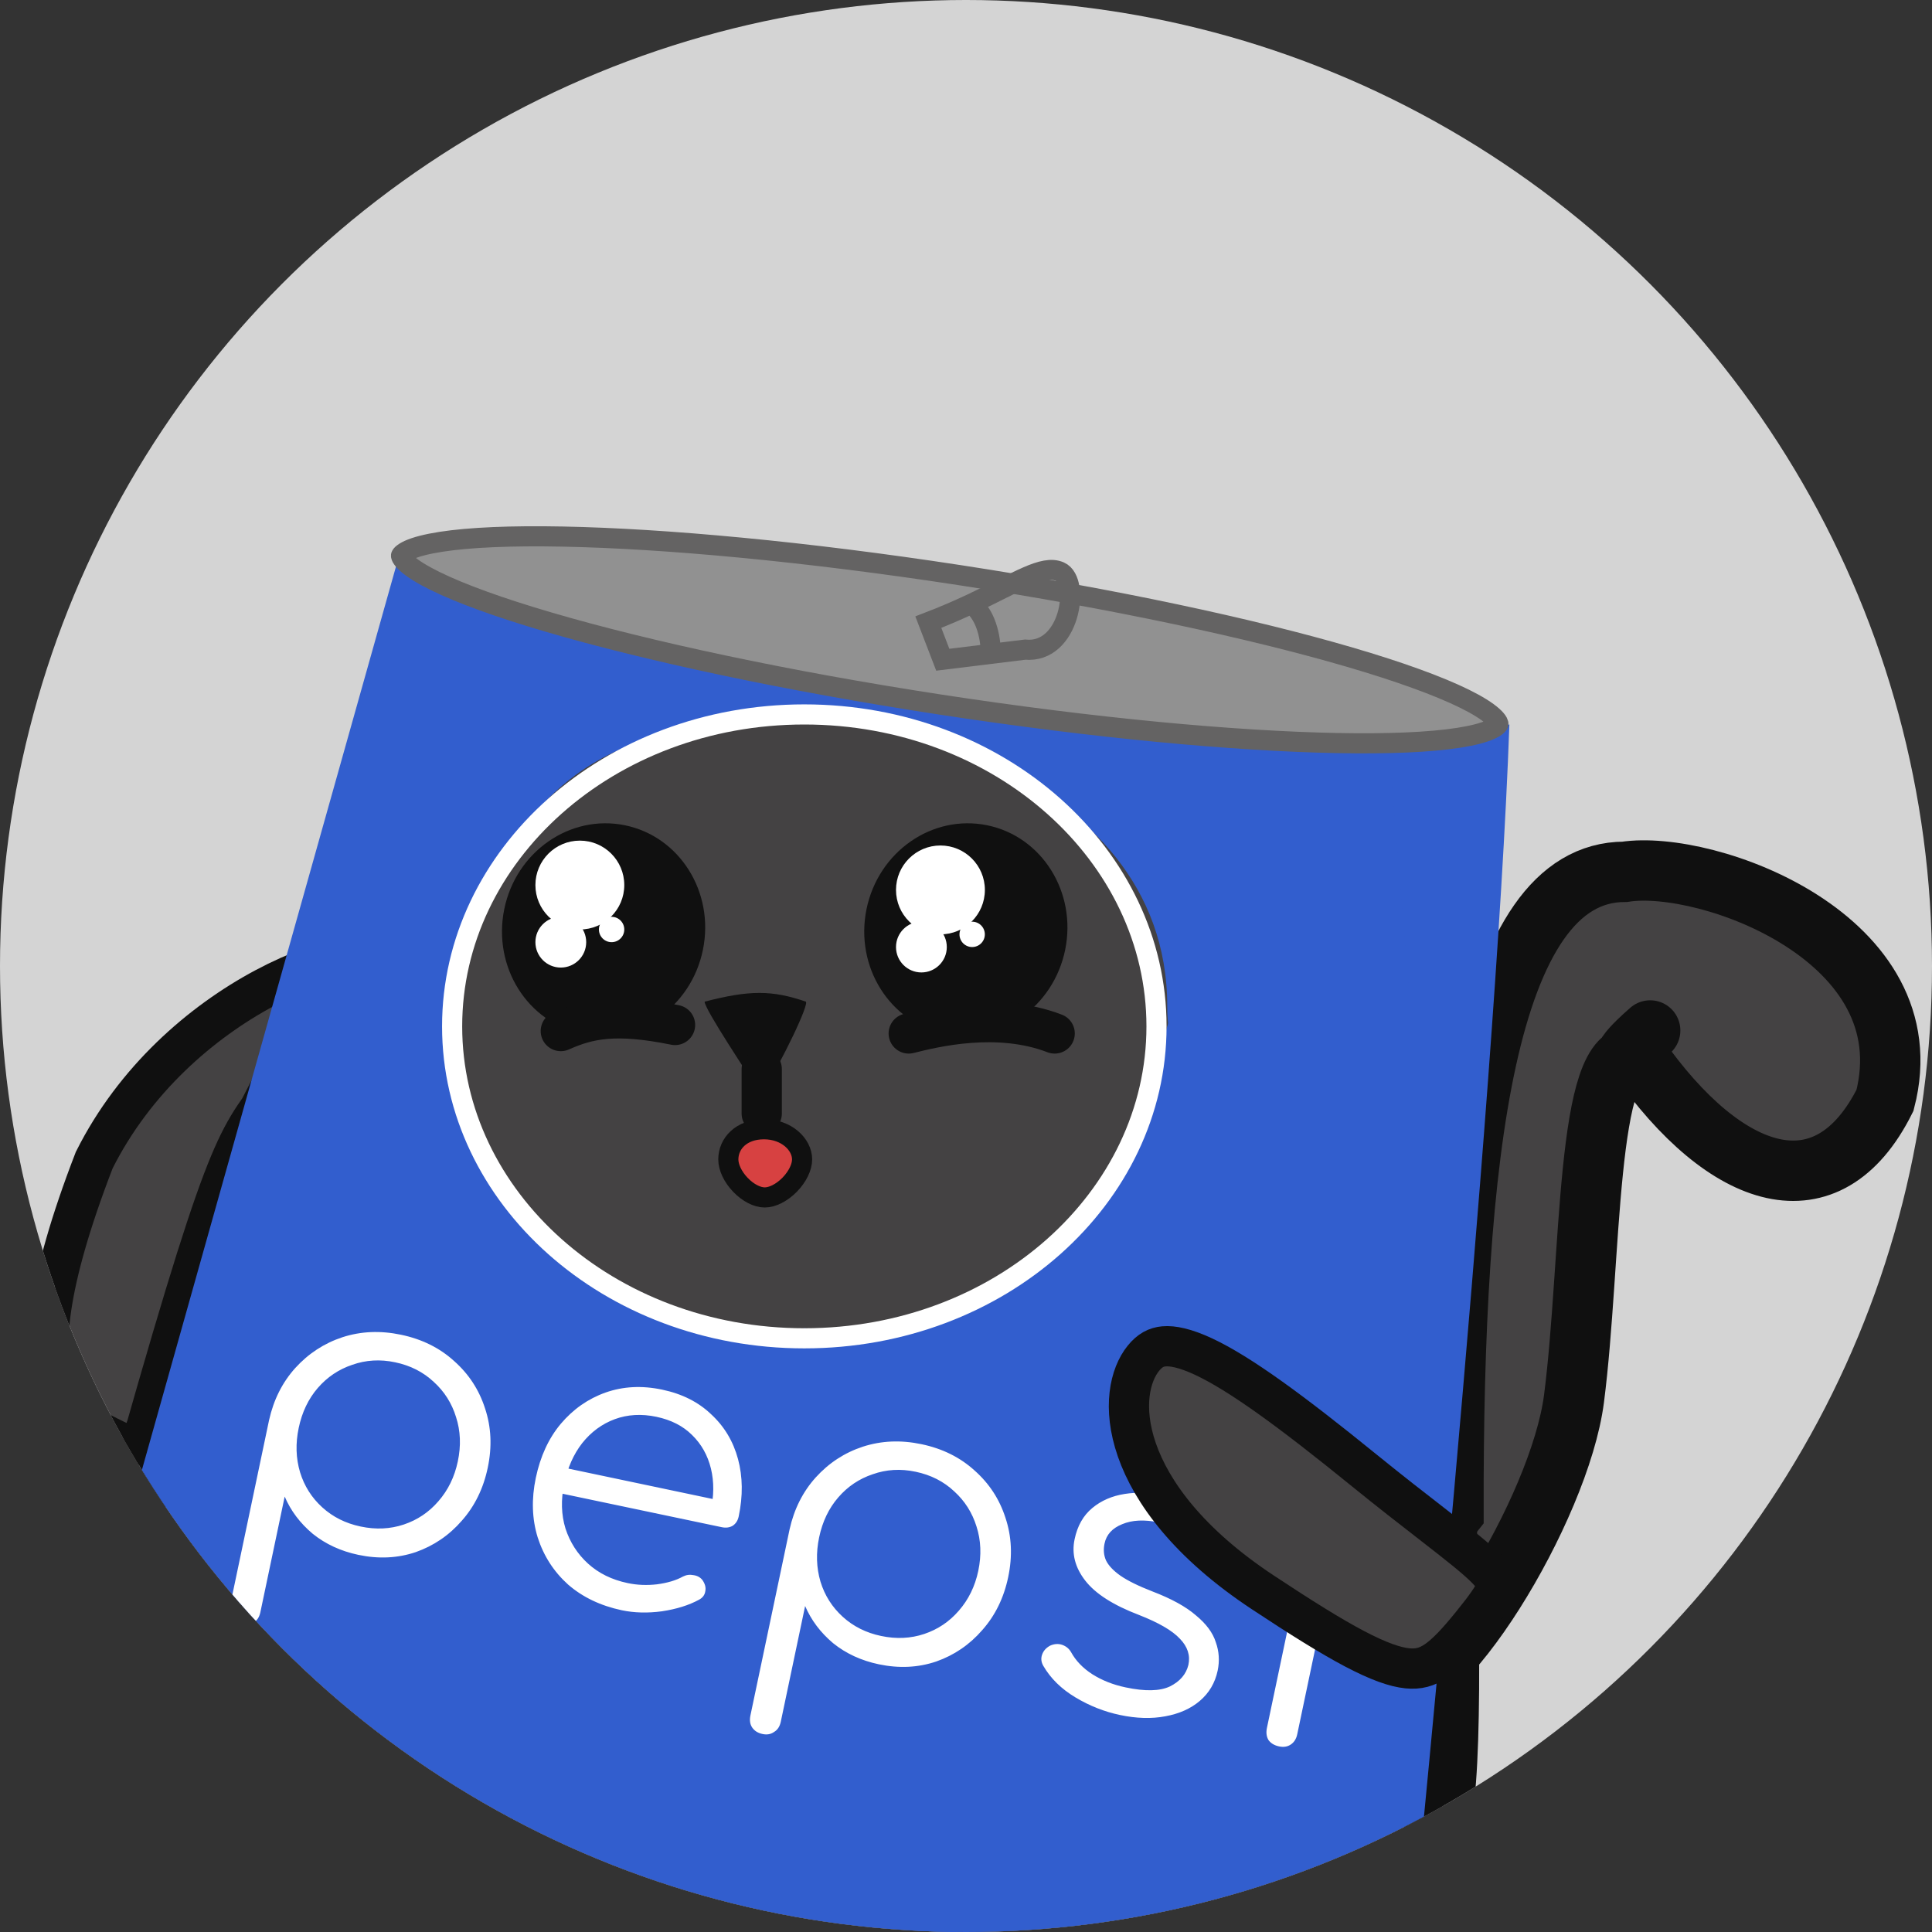 <svg width="48" height="48" viewBox="0 0 48 48" fill="none" xmlns="http://www.w3.org/2000/svg">
  <rect x="0" y="0" width="48" height="48" fill="#333333" stroke="none"/>
  <defs>
    <clipPath id="mask">
      <circle cx="24" cy="24" r="24"></circle>
    </clipPath>
  </defs>
  <g clip-path="url(#mask)">
    <circle cx="24" cy="24" r="24" fill="#D4D4D4" />
    <path
      d="M6.232 29.378C5.362 31.124 4.796 32.617 4.373 33.736C4.215 34.152 4.077 34.516 3.951 34.822C3.703 35.42 3.524 35.73 3.373 35.866C3.315 35.919 3.282 35.924 3.264 35.926C3.238 35.928 3.168 35.925 3.034 35.858C2.975 35.828 2.916 35.799 2.859 35.771C2.149 35.421 1.598 35.15 1.343 34.406C1.052 33.555 1.124 31.974 2.341 28.823C3.341 26.827 4.994 25.394 6.58 24.547C7.375 24.123 8.14 23.854 8.78 23.733C9.441 23.608 9.89 23.656 10.113 23.767C10.165 23.793 10.201 23.814 10.226 23.831C10.199 23.882 10.149 23.958 10.063 24.067C9.943 24.217 9.784 24.394 9.581 24.618C9.562 24.639 9.542 24.661 9.522 24.683C8.708 25.577 7.419 26.995 6.232 29.378Z"
      fill="#444243" stroke="#101010" />
    <path
      d="M34.42 40.392C35.165 39.004 35.48 38.373 36.111 37.585C36.09 28.784 36.899 21.66 40.368 21.66C42.417 21.345 47.875 23.311 46.832 27.337C45.413 30.175 42.89 29.386 40.683 26.233C40.483 26.313 40.404 26.312 40.399 26.265C39.411 26.777 39.514 31.584 39.106 34.747C38.752 37.497 35.728 42.428 34.424 41.984L34.42 40.392Z"
      fill="#444243" />
    <path
      d="M40.683 26.233C42.89 29.386 45.413 30.175 46.832 27.337C47.875 23.311 42.417 21.345 40.368 21.66C36.899 21.66 36.09 28.784 36.111 37.585C35.48 38.373 35.165 39.004 34.42 40.392L34.424 41.984C35.728 42.428 38.752 37.497 39.106 34.747C39.549 31.309 39.389 25.928 40.683 26.233ZM40.683 26.233C39.895 26.548 40.998 25.602 40.998 25.602"
      stroke="#101010" stroke-width="1.5" stroke-linecap="round" />
    <path
      d="M6.663 27.675C5.891 28.764 5.433 29.79 2.215 41.485C1.395 44.467 3.055 48.53 4.884 49.175C7.552 50.117 11.794 51.92 25.786 52C32.457 52 34.902 46.964 35.718 45.409C36.46 43.996 35.543 27.338 35.189 25.635C34.571 22.653 34.643 20.503 34.681 21.398C34.791 19.091 32.413 17.157 32 17.037C31.687 16.946 31.835 16.184 30.519 17.995C27.602 15.239 25.045 15.277 24.257 15.12C23.63 14.994 20.799 15.001 19.412 15.12C19.56 14.336 19 15 19 15L17.503 15.119L17.499 15.12C17.445 15.127 15.074 15.485 11.703 19.828L9.479 22.967L7.552 25.949L6.663 27.675Z"
      fill="#444243" />
    <path
      d="M19.41 17.037C19.397 16.536 19.421 15.824 19.412 15.12M29.93 19.553C29.855 19.119 30.099 18.573 30.519 17.995M19.412 15.12C19.56 14.336 19 15 19 15L17.503 15.119C17.501 15.12 17.501 15.12 17.499 15.12C17.445 15.127 15.074 15.485 11.703 19.828L9.479 22.967L7.552 25.949L6.663 27.675C5.891 28.764 5.433 29.79 2.215 41.485C1.395 44.467 3.055 48.53 4.884 49.175C7.552 50.117 11.794 51.92 25.786 52C32.457 52 34.902 46.964 35.718 45.409C36.46 43.996 35.543 27.338 35.189 25.635C34.571 22.653 34.643 20.503 34.681 21.398C34.791 19.091 32.413 17.157 32 17.037C31.687 16.946 31.835 16.184 30.519 17.995M19.412 15.12C20.799 15.001 23.63 14.994 24.257 15.12C25.045 15.277 27.602 15.239 30.519 17.995"
      stroke="#101010" stroke-width="1.5" stroke-linecap="round" />
    <ellipse cx="14.996" cy="23.093" rx="2.519" ry="2.643"
      transform="rotate(11.522 14.996 23.093)" fill="#101010" />
    <path d="M16.771 25.465C15.285 25.163 14.609 25.314 13.933 25.616" stroke="#101010"
      stroke-linecap="round" />
    <circle cx="14.406" cy="21.989" r="1.104" fill="white" />
    <circle cx="13.933" cy="23.408" r="0.631" fill="white" />
    <circle cx="15.195" cy="23.093" r="0.315" fill="white" />
    <ellipse cx="23.996" cy="23.093" rx="2.519" ry="2.643"
      transform="rotate(11.522 23.996 23.093)" fill="#101010" />
    <path d="M26.203 25.676C24.784 25.13 23.207 25.518 22.577 25.676" stroke="#101010"
      stroke-linecap="round" />
    <circle cx="23.365" cy="22.11" r="1.104" fill="white" />
    <circle cx="22.892" cy="23.529" r="0.631" fill="white" />
    <circle cx="24.153" cy="23.214" r="0.315" fill="white" />
    <path
      d="M20.019 24.885C19.181 24.597 18.623 24.597 17.506 24.886C17.506 25.078 18.61 26.719 18.902 27.192C19.46 26.327 20.117 24.919 20.019 24.885Z"
      fill="#101010" />
    <path d="M18.925 26.561V26.876V27.192V27.665" stroke="#101010" stroke-linecap="round" />
    <path
      d="M34.5 21C34.5 21 34.93 20.673 35.384 21.259C35.374 21.898 34.719 22.42 34.463 22.416C34.207 22.412 33.99 22.639 34 22C34 21 34.019 20.741 34.5 21Z"
      fill="#101010" />
    <path
      d="M24 51.5C22.833 48.5 20.4 40.6 20 33C23 33.5 24.601 32.399 26.5 30.5C27.5 29.5 28.5 27.5 29 25.5C29.667 23.667 28 18 29.5 17.5C32.156 16.615 34 18.5 37.5 18C37.167 27.5 35 49 35 49C35 49 28.167 50.167 24 51.5Z"
      fill="#325ECE" />
    <path
      d="M1 45.5L10 13.5L34.5 18.5L35 24.5C32.667 26.833 29 28.5 29 25C29 19 21 17.5 19.5 18C17 18 13 18 11.5 24C10.128 29.488 16 33.5 20 33C22.5 38.667 26.3 50.5 21.5 52.5C16.7 54.5 5.667 51.5 1 45.5Z"
      fill="#325ECE" />
    <path
      d="M28.733 25.5C28.733 29.753 24.844 33.25 19.983 33.25C15.122 33.25 11.233 29.753 11.233 25.5C11.233 21.247 15.122 17.75 19.983 17.75C24.844 17.75 28.733 21.247 28.733 25.5Z"
      stroke="white" stroke-width="0.5" />
    <path
      d="M37.227 17.986C37.227 17.986 37.227 17.988 37.224 17.993C37.221 17.999 37.214 18.009 37.2 18.022C37.17 18.051 37.118 18.087 37.032 18.126C36.859 18.205 36.594 18.275 36.235 18.331C35.52 18.442 34.489 18.486 33.213 18.461C30.664 18.412 27.174 18.089 23.349 17.503C19.523 16.916 16.097 16.179 13.65 15.462C12.425 15.104 11.456 14.753 10.806 14.433C10.48 14.272 10.249 14.126 10.107 13.999C10.037 13.936 9.998 13.885 9.978 13.849C9.969 13.832 9.965 13.82 9.964 13.814C9.963 13.808 9.963 13.806 9.963 13.806L9.963 13.806L9.963 13.806C9.963 13.806 9.963 13.804 9.966 13.799C9.969 13.793 9.976 13.783 9.99 13.769C10.02 13.741 10.072 13.705 10.158 13.665C10.331 13.587 10.596 13.517 10.955 13.461C11.671 13.35 12.701 13.306 13.977 13.331C16.526 13.38 20.016 13.703 23.841 14.289C27.667 14.876 31.093 15.613 33.54 16.329C34.765 16.688 35.734 17.039 36.384 17.359C36.71 17.52 36.941 17.666 37.083 17.793C37.153 17.856 37.193 17.906 37.212 17.942C37.221 17.96 37.225 17.971 37.226 17.978C37.228 17.983 37.227 17.986 37.227 17.986Z"
      fill="#919191" stroke="#646363" stroke-width="0.5" />
    <path
      d="M24.134 15C23.819 15.148 23.464 15.304 23.064 15.457L23.423 16.391L24.612 16.245M24.134 15C25.292 14.457 25.922 14.02 26.332 14.203C26.853 14.434 26.582 16.249 25.469 16.14L24.612 16.245M24.134 15C24.542 15.309 24.623 15.959 24.612 16.245"
      stroke="#646363" stroke-width="0.5" />
    <path
      d="M6.016 40.363C5.898 40.338 5.811 40.282 5.754 40.196C5.703 40.117 5.689 40.018 5.714 39.901L6.685 35.282C6.799 34.774 7.016 34.343 7.336 33.988C7.663 33.628 8.054 33.373 8.508 33.223C8.968 33.074 9.453 33.054 9.962 33.161C10.484 33.27 10.925 33.489 11.285 33.817C11.647 34.138 11.902 34.529 12.05 34.989C12.205 35.451 12.228 35.943 12.118 36.465C12.01 36.98 11.795 37.419 11.474 37.781C11.159 38.144 10.777 38.404 10.329 38.562C9.881 38.713 9.406 38.736 8.904 38.63C8.467 38.538 8.088 38.363 7.768 38.105C7.455 37.842 7.223 37.534 7.073 37.182L6.468 40.059C6.443 40.177 6.388 40.261 6.302 40.311C6.222 40.369 6.126 40.386 6.016 40.363ZM8.96 37.926C9.338 38.006 9.696 37.989 10.033 37.876C10.37 37.763 10.656 37.571 10.89 37.3C11.132 37.024 11.293 36.694 11.374 36.309C11.457 35.917 11.442 35.55 11.33 35.206C11.225 34.864 11.041 34.573 10.778 34.334C10.516 34.088 10.196 33.925 9.818 33.846C9.446 33.767 9.091 33.788 8.752 33.908C8.415 34.021 8.13 34.213 7.895 34.484C7.661 34.755 7.503 35.086 7.421 35.477C7.34 35.862 7.351 36.229 7.455 36.578C7.56 36.92 7.744 37.211 8.007 37.45C8.271 37.69 8.588 37.848 8.96 37.926ZM15.451 40.007C14.923 39.895 14.477 39.683 14.114 39.368C13.759 39.048 13.507 38.658 13.359 38.197C13.217 37.738 13.201 37.245 13.312 36.716C13.425 36.181 13.631 35.734 13.932 35.375C14.24 35.011 14.611 34.751 15.045 34.597C15.48 34.444 15.948 34.419 16.45 34.525C16.946 34.629 17.353 34.834 17.67 35.139C17.995 35.439 18.217 35.809 18.336 36.25C18.454 36.69 18.46 37.165 18.353 37.674C18.331 37.778 18.281 37.856 18.202 37.908C18.124 37.953 18.033 37.964 17.929 37.942L13.77 37.068L13.902 36.441L18.139 37.333L17.654 37.547C17.74 37.17 17.743 36.817 17.663 36.486C17.582 36.156 17.426 35.878 17.194 35.652C16.969 35.428 16.674 35.277 16.308 35.2C15.937 35.122 15.592 35.142 15.274 35.259C14.957 35.376 14.687 35.575 14.464 35.855C14.25 36.13 14.101 36.466 14.017 36.864C13.933 37.262 13.944 37.632 14.049 37.975C14.161 38.318 14.348 38.61 14.611 38.849C14.874 39.088 15.202 39.249 15.593 39.331C15.828 39.381 16.071 39.391 16.322 39.362C16.581 39.328 16.796 39.264 16.965 39.17C17.05 39.127 17.137 39.115 17.229 39.134C17.321 39.146 17.395 39.186 17.449 39.252C17.517 39.348 17.542 39.441 17.523 39.533C17.51 39.626 17.458 39.696 17.366 39.745C17.112 39.883 16.806 39.978 16.447 40.032C16.09 40.08 15.758 40.071 15.451 40.007ZM18.946 43.081C18.828 43.057 18.741 43.001 18.684 42.914C18.633 42.835 18.62 42.737 18.644 42.62L19.616 38.001C19.729 37.493 19.946 37.062 20.266 36.707C20.593 36.346 20.984 36.091 21.438 35.942C21.899 35.793 22.383 35.773 22.892 35.88C23.414 35.989 23.855 36.208 24.215 36.536C24.577 36.857 24.832 37.248 24.98 37.708C25.135 38.17 25.158 38.662 25.048 39.184C24.94 39.699 24.725 40.138 24.404 40.499C24.089 40.862 23.707 41.123 23.259 41.28C22.811 41.432 22.336 41.454 21.834 41.349C21.397 41.257 21.018 41.082 20.698 40.824C20.385 40.56 20.154 40.253 20.003 39.901L19.398 42.778C19.373 42.895 19.318 42.979 19.233 43.029C19.152 43.087 19.057 43.105 18.946 43.081ZM21.89 40.645C22.268 40.725 22.626 40.708 22.963 40.595C23.3 40.482 23.586 40.29 23.82 40.019C24.062 39.743 24.224 39.412 24.305 39.028C24.387 38.636 24.372 38.269 24.261 37.925C24.155 37.583 23.971 37.292 23.708 37.053C23.447 36.807 23.127 36.644 22.748 36.565C22.376 36.486 22.021 36.507 21.683 36.627C21.345 36.74 21.06 36.932 20.826 37.203C20.591 37.474 20.433 37.805 20.351 38.196C20.27 38.581 20.282 38.948 20.385 39.297C20.49 39.639 20.675 39.93 20.938 40.169C21.201 40.408 21.518 40.567 21.89 40.645ZM27.823 42.608C27.439 42.527 27.07 42.382 26.72 42.172C26.369 41.962 26.103 41.701 25.923 41.391C25.868 41.298 25.857 41.203 25.891 41.108C25.924 41.013 25.991 40.939 26.091 40.885C26.196 40.839 26.296 40.833 26.391 40.866C26.486 40.9 26.559 40.959 26.609 41.045C26.727 41.26 26.903 41.444 27.137 41.595C27.378 41.748 27.654 41.857 27.967 41.923C28.45 42.025 28.816 42.017 29.066 41.899C29.317 41.774 29.47 41.595 29.526 41.362C29.576 41.127 29.505 40.911 29.315 40.715C29.126 40.511 28.786 40.314 28.295 40.122C27.658 39.879 27.214 39.595 26.962 39.269C26.71 38.944 26.622 38.602 26.698 38.243C26.767 37.91 26.914 37.652 27.137 37.467C27.359 37.282 27.629 37.165 27.946 37.116C28.263 37.067 28.598 37.079 28.95 37.153C29.387 37.245 29.746 37.399 30.028 37.615C30.316 37.832 30.531 38.089 30.674 38.384C30.721 38.483 30.729 38.576 30.696 38.665C30.664 38.754 30.596 38.818 30.492 38.857C30.404 38.886 30.31 38.883 30.208 38.848C30.114 38.808 30.04 38.742 29.985 38.648C29.861 38.425 29.701 38.248 29.503 38.118C29.307 37.981 29.069 37.883 28.788 37.824C28.43 37.749 28.127 37.764 27.88 37.868C27.634 37.967 27.488 38.127 27.442 38.349C27.41 38.498 27.422 38.637 27.477 38.765C27.538 38.893 27.658 39.021 27.836 39.147C28.02 39.274 28.286 39.405 28.632 39.539C29.105 39.72 29.465 39.918 29.713 40.134C29.968 40.344 30.133 40.566 30.206 40.8C30.288 41.028 30.303 41.263 30.253 41.504C30.188 41.811 30.04 42.062 29.808 42.259C29.584 42.45 29.298 42.578 28.951 42.641C28.61 42.706 28.234 42.695 27.823 42.608ZM31.778 43.389C31.661 43.364 31.573 43.311 31.515 43.231C31.465 43.146 31.452 43.044 31.477 42.927L32.442 38.337C32.466 38.22 32.518 38.135 32.597 38.084C32.684 38.027 32.786 38.011 32.904 38.036C33.014 38.059 33.095 38.113 33.145 38.199C33.203 38.279 33.22 38.378 33.195 38.495L32.23 43.085C32.206 43.203 32.15 43.29 32.063 43.346C31.984 43.398 31.889 43.412 31.778 43.389ZM33.108 37.016C32.964 36.986 32.851 36.907 32.769 36.781C32.686 36.655 32.661 36.517 32.693 36.367C32.727 36.203 32.806 36.087 32.929 36.018C33.061 35.943 33.198 35.921 33.342 35.951C33.479 35.98 33.589 36.054 33.673 36.174C33.765 36.289 33.794 36.428 33.759 36.591C33.728 36.741 33.649 36.857 33.522 36.94C33.396 37.022 33.258 37.047 33.108 37.016Z"
      fill="white" />
    <path
      d="M36.558 40.365C36.197 40.81 35.93 41.094 35.679 41.265C35.453 41.418 35.242 41.477 34.965 41.449C34.659 41.418 34.251 41.277 33.655 40.964C33.064 40.652 32.328 40.193 31.374 39.562C29.529 38.342 28.61 37.073 28.246 36.025C27.878 34.967 28.076 34.154 28.408 33.745C28.569 33.547 28.728 33.467 28.917 33.45C29.132 33.431 29.442 33.491 29.895 33.701C30.806 34.126 32.073 35.053 33.897 36.534C34.544 37.059 35.098 37.489 35.555 37.843C35.742 37.988 35.912 38.121 36.066 38.242C36.617 38.675 36.926 38.943 37.086 39.153C37.158 39.249 37.178 39.307 37.185 39.339C37.19 39.365 37.192 39.402 37.167 39.473C37.106 39.652 36.932 39.905 36.558 40.365Z"
      fill="#444243" stroke="#101010" />
    <path
      d="M19.928 28.806C19.928 28.995 19.815 29.234 19.618 29.435C19.42 29.636 19.186 29.75 19 29.75C18.815 29.75 18.587 29.637 18.396 29.437C18.204 29.238 18.095 28.998 18.095 28.806C18.095 28.414 18.413 28.056 18.981 28.056C19.542 28.056 19.928 28.433 19.928 28.806Z"
      fill="#D74141" stroke="#101010" stroke-width="0.5" />
  </g>
</svg>
  